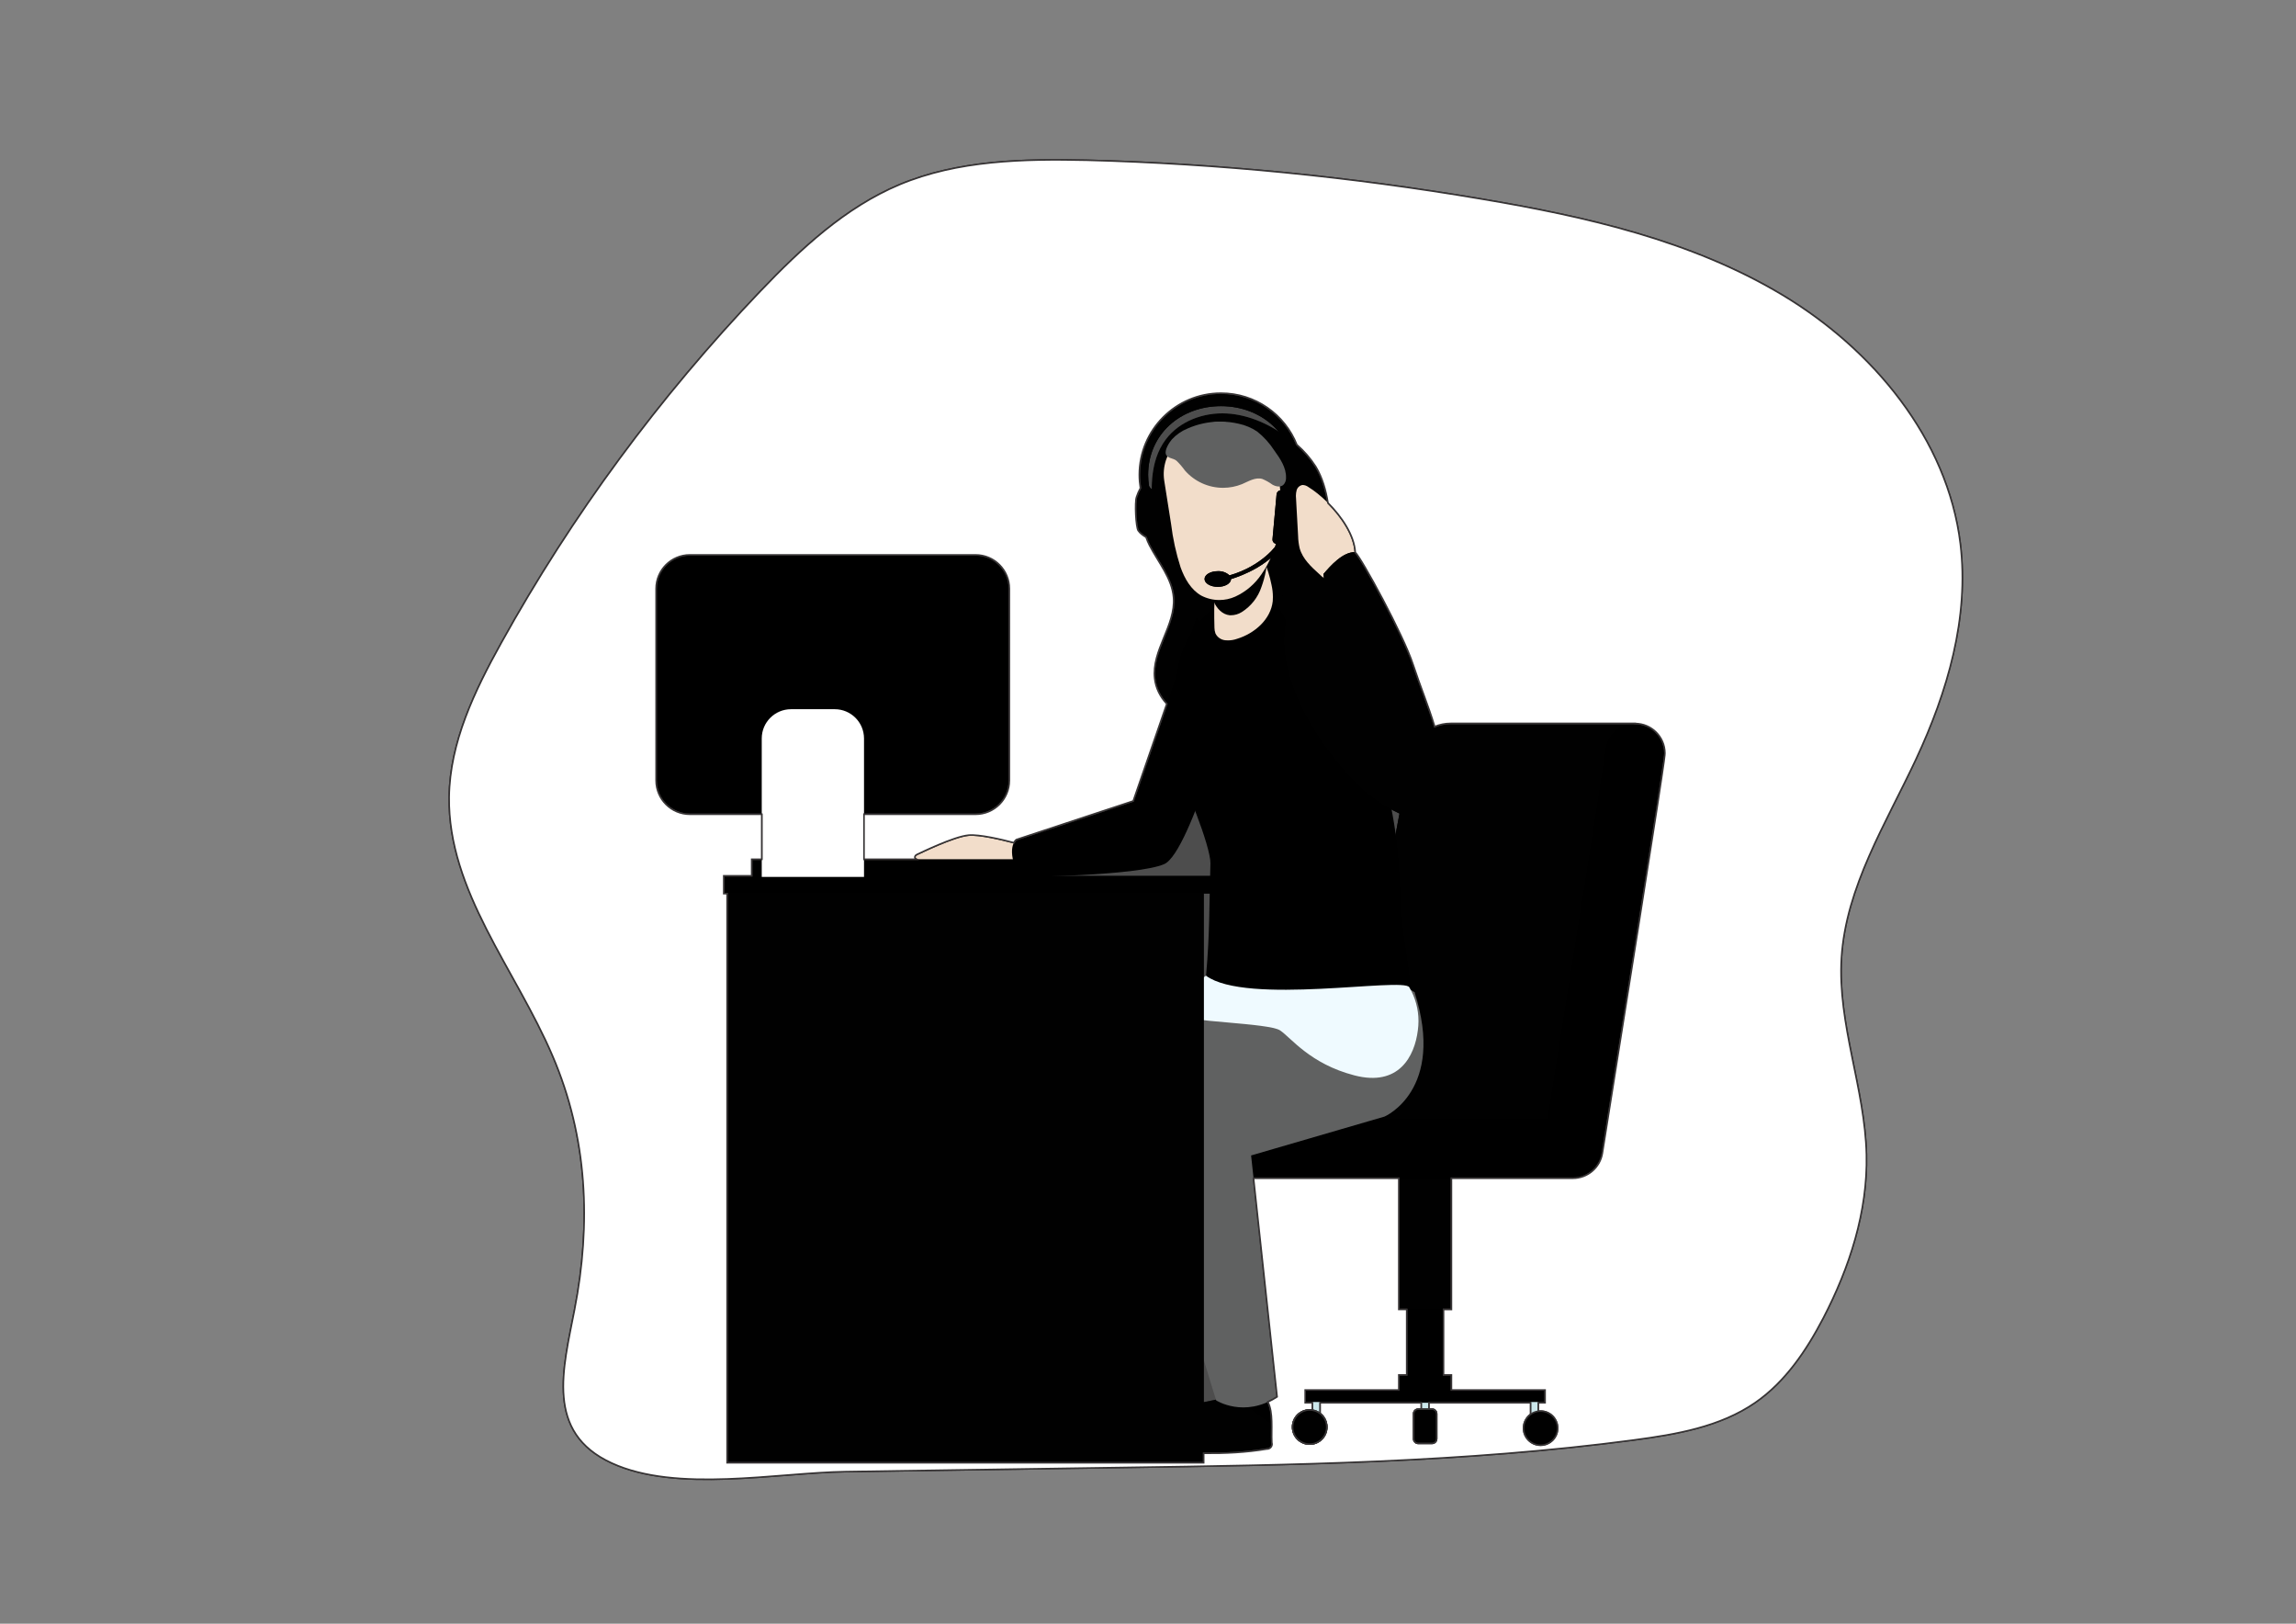 <?xml version="1.0" encoding="UTF-8"?>
<!DOCTYPE svg PUBLIC "-//W3C//DTD SVG 1.1//EN" "http://www.w3.org/Graphics/SVG/1.1/DTD/svg11.dtd">
<!-- Creator: CorelDRAW 2020 (64 Bit) -->
<svg xmlns="http://www.w3.org/2000/svg" xml:space="preserve" width="297mm" height="210mm" version="1.1" style="shape-rendering:geometricPrecision; text-rendering:geometricPrecision; image-rendering:optimizeQuality; fill-rule:evenodd; clip-rule:evenodd"
viewBox="0 0 29700 21000"
 xmlns:xlink="http://www.w3.org/1999/xlink"
 xmlns:xodm="http://www.corel.com/coreldraw/odm/2003"
 data-name="Layer 1">
 <rect x="0" y="0" width="29700" height="21000" fill="#808080" stroke="none"/>
 <defs>
  <style type="text/css">
   <![CDATA[
    .str0 {stroke:#373435;stroke-width:20;stroke-miterlimit:22.926}
    .fil23 {fill:#373435}
    .fil24 {fill:#010101}
    .fil22 {fill:white}
    .fil1 {fill:black;fill-rule:nonzero}
    .fil8 {fill:#2A2D6B;fill-rule:nonzero}
    .fil3 {fill:#606161;fill-rule:nonzero}
    .fil5 {fill:#CCE8EC;fill-rule:nonzero}
    .fil13 {fill:#EFFAFF;fill-rule:nonzero}
    .fil10 {fill:#F2DDCA;fill-rule:nonzero}
    .fil0 {fill:black;fill-rule:nonzero;fill-opacity:0.4}
    .fil14 {fill:url(#id0);fill-rule:nonzero}
    .fil2 {fill:url(#id1);fill-rule:nonzero}
    .fil15 {fill:url(#id2);fill-rule:nonzero}
    .fil7 {fill:url(#id3);fill-rule:nonzero}
    .fil18 {fill:url(#id4);fill-rule:nonzero}
    .fil4 {fill:url(#id5);fill-rule:nonzero}
    .fil21 {fill:url(#id6);fill-rule:nonzero}
    .fil9 {fill:url(#id7);fill-rule:nonzero}
    .fil11 {fill:url(#id8);fill-rule:nonzero}
    .fil12 {fill:url(#id9);fill-rule:nonzero}
    .fil19 {fill:url(#id10);fill-rule:nonzero}
    .fil20 {fill:url(#id11);fill-rule:nonzero}
    .fil17 {fill:url(#id12);fill-rule:nonzero}
    .fil16 {fill:url(#id13);fill-rule:nonzero}
    .fil6 {fill:url(#id14);fill-rule:nonzero}
   ]]>
  </style>
  <linearGradient id="id0" gradientUnits="userSpaceOnUse" x1="471995.65" y1="58514.35" x2="472007.05" y2="64820.16">
   <stop offset="0" style="stop-opacity:0; stop-color:#010101"/>
   <stop offset="0.949" style="stop-opacity:1; stop-color:#010101"/>
   <stop offset="1" style="stop-opacity:1; stop-color:#010101"/>
  </linearGradient>
  <linearGradient id="id1" gradientUnits="userSpaceOnUse" xlink:href="#id0" x1="16794.33" y1="17007.17" x2="15119.42" y2="19295.19">
  </linearGradient>
  <linearGradient id="id2" gradientUnits="userSpaceOnUse" xlink:href="#id0" x1="947775.88" y1="2647797.84" x2="1062078.94" y2="903226.36">
  </linearGradient>
  <linearGradient id="id3" gradientUnits="userSpaceOnUse" x1="-2158.99" y1="61731.97" x2="-2625.11" y2="61731.97">
   <stop offset="0" style="stop-opacity:0; stop-color:white"/>
   <stop offset="0.949" style="stop-opacity:1; stop-color:white"/>
   <stop offset="1" style="stop-opacity:1; stop-color:white"/>
  </linearGradient>
  <linearGradient id="id4" gradientUnits="userSpaceOnUse" xlink:href="#id0" x1="214648.76" y1="-216284.94" x2="216746.69" y2="-100507.8">
  </linearGradient>
  <linearGradient id="id5" gradientUnits="userSpaceOnUse" xlink:href="#id0" x1="1009702.1" y1="-658343.34" x2="975763.09" y2="-439544.69">
  </linearGradient>
  <linearGradient id="id6" gradientUnits="userSpaceOnUse" xlink:href="#id0" x1="783685.1" y1="-703604.09" x2="380870.35" y2="-595142.17">
  </linearGradient>
  <linearGradient id="id7" gradientUnits="userSpaceOnUse" xlink:href="#id0" x1="1613933.1" y1="-1342388.39" x2="915660.77" y2="-1301858.62">
  </linearGradient>
  <linearGradient id="id8" gradientUnits="userSpaceOnUse" xlink:href="#id0" x1="657551.15" y1="-529266.25" x2="872025.44" y2="-632980.33">
  </linearGradient>
  <linearGradient id="id9" gradientUnits="userSpaceOnUse" xlink:href="#id0" x1="837874.03" y1="-1028178.38" x2="1216932" y2="-1070550.83">
  </linearGradient>
  <linearGradient id="id10" gradientUnits="userSpaceOnUse" xlink:href="#id0" x1="603829.79" y1="-270785.95" x2="597940.14" y2="-150047.91">
  </linearGradient>
  <linearGradient id="id11" gradientUnits="userSpaceOnUse" xlink:href="#id0" x1="305712.81" y1="-78361.2" x2="303588.26" y2="-60020.29">
  </linearGradient>
  <linearGradient id="id12" gradientUnits="userSpaceOnUse" xlink:href="#id3" x1="198549.32" y1="-415771.38" x2="110646.49" y2="-404748.66">
  </linearGradient>
  <linearGradient id="id13" gradientUnits="userSpaceOnUse" xlink:href="#id3" x1="540572.82" y1="-309912.34" x2="548974.97" y2="-680990.31">
  </linearGradient>
  <linearGradient id="id14" gradientUnits="userSpaceOnUse" xlink:href="#id0" x1="255575.05" y1="669454.37" x2="242985.35" y2="547838.87">
  </linearGradient>
 </defs>
 <g id="Camada_x0020_1">
  <path class="fil0" d="M14511.87 18979.79c2212.42,-32.2 4431.18,-64.83 6624.95,-355.95 547.49,-72.88 1113.2,-169.5 1567.88,-483.51 389,-269.09 661.9,-675.03 880.56,-1094.55 339,-652.59 575.02,-1376.77 558.07,-2112.83 -19.49,-856.4 -375.44,-1688.23 -323.32,-2542.5 56.78,-920.4 573.76,-1737.39 964.05,-2571.76 407.23,-870.82 690.29,-1832.74 573.76,-2787.03 -165.69,-1356.01 -1134.81,-2518.79 -2308.62,-3220.51 -1173.8,-701.72 -2538.27,-1010.64 -3887.07,-1237.77 -1682.84,-285.24 -3399.84,-456.95 -5103.58,-500.96 -820.89,-18.17 -1668.4,-0.38 -2423.53,315.76 -701.74,295.35 -1273.37,828.01 -1799.69,1378.88 -1303.51,1365.31 -2436.74,2897.84 -3351.4,4549.1 -343.66,619.52 -664.45,1283.98 -673.77,1991.64 -16.1,1214.06 860.64,2230.21 1337.78,3347.65 453.79,1055.88 501.68,2169.06 284.29,3284.4 -148.74,767.84 -381.37,1585.69 479.7,1981.9 841.98,387.73 2134.87,124.58 3028.98,111.45l3570.96 -53.41z"/>
  <path class="fil1" d="M16451.83 18656.03c2.06,6.43 3.14,13.19 3.14,19.98 0,35.81 -29.03,64.83 -64.84,64.83 -1.2,0 -2.4,-0.04 -3.58,-0.1 -501.72,84.75 -1014.46,55.09 -1522.12,26.7 -38.99,-220.36 136.87,-428.41 339,-523.77 202.13,-95.35 431.81,-112.29 647.49,-169.5 89.22,-29.91 181.68,-51.57 275.06,-64.03 395.34,-31.26 312.69,373 325.85,645.89z"/>
  <path class="fil2" d="M16451.83 18656.03c2.06,6.43 3.14,13.19 3.14,19.98 0,35.81 -29.03,64.83 -64.84,64.83 -1.2,0 -2.4,-0.04 -3.58,-0.1 -501.72,84.75 -1014.46,55.09 -1522.12,26.7 -38.99,-220.36 136.87,-428.41 339,-523.77 202.13,-95.35 431.81,-112.29 647.49,-169.5 89.22,-29.91 181.68,-51.57 275.06,-64.03 395.34,-31.26 312.69,373 325.85,645.89z"/>
  <g>
   <path class="fil3" d="M14932.65 6747.31c-52.54,-364 -73.3,-769.96 147.48,-1064.03 178.82,-238.15 491.98,-352.56 789.02,-335.61 297.04,16.95 578.42,150.85 814.88,331.37 133.72,96.6 248.31,218.05 336.94,357.2 314.85,525.87 74.15,1294.57 493.67,1741.62 147.9,157.63 358.08,246.2 508.5,401.7 141.96,146.51 221.57,342.84 221.57,546.95 0,408.03 -312.6,748.35 -719.09,782.87 -229.26,19.5 -454.25,-61.86 -682.24,-92.38 -364.85,-49.15 -736.9,30.94 -1101.77,-10.18 -364.86,-41.12 -762.75,-265.28 -805.12,-630.54 -42.36,-365.27 271.62,-686.06 244.07,-1047.09 -19.49,-250.44 -197.89,-455.54 -311.87,-678.01 -113.99,-222.47 -139.85,-547.5 72.88,-682.24l-8.92 378.37zm0 0l0 0 0 0z"/>
  </g>
  <path class="fil4" d="M14932.65 6747.31c-52.54,-364 -73.3,-769.96 147.48,-1064.03 178.82,-238.15 491.98,-352.56 789.02,-335.61 297.04,16.95 578.42,150.85 814.88,331.37 133.72,96.6 248.31,218.05 336.94,357.2 314.85,525.87 74.15,1294.57 493.67,1741.62 147.9,157.63 358.08,246.2 508.5,401.7 141.96,146.51 221.57,342.84 221.57,546.95 0,408.03 -312.6,748.35 -719.09,782.87 -229.26,19.5 -454.25,-61.86 -682.24,-92.38 -364.85,-49.15 -736.9,30.94 -1101.77,-10.18 -364.86,-41.12 -762.75,-265.28 -805.12,-630.54 -42.36,-365.27 271.62,-686.06 244.07,-1047.09 -19.49,-250.44 -197.89,-455.54 -311.87,-678.01 -113.99,-222.47 -139.85,-547.5 72.88,-682.24m-8.92 378.37l0 0 0 0z"/>
  <rect class="fil5" x="18383.7" y="18137.37" width="102.12" height="164"/>
  <rect class="fil1" x="18094.27" y="15155.84" width="680.98" height="1780.19"/>
  <polygon class="fil6" points="18775.24,15155.85 18094.26,15155.85 18094.26,16936.04 18775.24,16936.04 "/>
  <rect class="fil1" x="18094.27" y="17782.27" width="680.98" height="332.64"/>
  <rect class="fil1" x="18196.4" y="16926.29" width="476.72" height="865.72"/>
  <polygon class="fil7" points="18673.12,16926.29 18196.4,16926.29 18196.4,17792.01 18673.12,17792.01 "/>
  <rect class="fil1" x="16883.19" y="17977.18" width="3103.56" height="165.27"/>
  <path class="fil8" d="M18523.98 18667.89l-178 0c-32.98,0.05 -59.75,-26.72 -59.75,-59.71l0.02 -323.34c-0.02,-32.99 26.75,-59.76 59.73,-59.76l178 0c32.96,0 59.73,26.77 59.73,59.76l0 323.32c0,33.01 -26.77,59.78 -59.75,59.78z"/>
  <rect class="fil5" x="19797.76" y="18132.7" width="102.12" height="223.73"/>
  <rect class="fil5" x="16975.16" y="18132.71" width="102.12" height="223.73"/>
  <circle class="fil8" cx="19928.28" cy="18470.86" r="220.76"/>
  <circle class="fil8" cx="16941.68" cy="18456.45" r="220.76"/>
  <path class="fil1" d="M21150.81 9355.94l-2385.73 0c-257,0 -477.61,183.12 -525.05,435.64l-965.31 5148.6 2777.28 -231.36 1098.81 -5352.88z"/>
  <path class="fil9" d="M21150.81 9355.94l-2385.73 0c-257,0 -477.61,183.12 -525.05,435.64l-965.31 5148.6 2777.28 -231.36 1098.81 -5352.88z"/>
  <path class="fil1" d="M17775.19 14853.28c-0.02,-213.21 172.86,-386.09 386.03,-386.09l1856.47 0.04c306.37,-1920.88 723.76,-4552.79 747.92,-4754.92 16.25,-200.36 183.7,-354.81 384.76,-354.81 212.41,0 384.97,171.65 386.05,384.06 0,39 0,111.02 -808.52,5172.34 -29.97,187.16 -191.59,324.96 -381.2,324.96 -0.04,0 -0.15,0 -0.19,0l-2185.27 0.03c-0.02,-0.03 -0.02,-0.03 -0.02,-0.03 -213.03,0 -385.86,-172.6 -386.05,-385.62l0.02 0.04zm2990 -5111.32c0,-8.47 0,-17.36 0,-25.84 -0.28,4.26 -0.4,8.62 -0.4,12.92 0,4.3 0.12,8.67 0.37,12.95l0.03 -0.03z"/>
  <path class="fil1" d="M15830.6 15238.89l2587.84 0c208.06,-6.88 373.26,-177.64 373.26,-385.86 0,-208.22 -165.2,-378.99 -373.28,-385.86l-2587.82 0.06c-4.24,-0.17 -8.58,-0.25 -12.81,-0.25 -213.18,0 -386.03,172.87 -386.03,386.05 0,213.17 172.85,386.05 386.03,386.05 4.23,0 8.57,-0.09 12.77,-0.19l0.04 0z"/>
  <path class="fil3" d="M18298.11 12832.83c0,0 -3524.36,1320.42 -3540.88,1380.59 -113.56,423.76 974.63,3898.52 974.63,3898.52 0,0 362.31,231.79 788.59,-46.18l-336.87 -3121.78 1726.36 -503.01c0,0 794.12,-341.13 388.17,-1608.14z"/>
  <path class="fil3" d="M15975.53 12768c0,0 -2457.78,1159.39 -2436.15,1218.3 21.62,58.91 476.3,3793 476.3,3793 0,0 326.29,219.92 785.2,0l72.04 -3138.73 2970.08 -426.73c0,0 292.38,-438.59 455.11,-1380.59 -319.95,-255.09 -2236.15,-95.77 -2322.58,-65.25z"/>
  <g>
   <path class="fil10" d="M13223.24 10928.48c0,0 -498.32,-145.35 -694.11,-127.12 -195.78,18.23 -626.3,231.79 -666.98,249.17 -40.68,17.39 -95.36,114.41 296.61,79.25 391.98,-35.15 544.11,261.04 833.94,200.03 289.83,-61.02 358.92,-236.03 358.92,-236.03l-128.38 -165.3zm0 0l0 0 0 0z"/>
  </g>
  <g>
   <path class="fil1" d="M15478.89 7986.37l-819.96 2373.03 -1512.81 499.61c0,0 -149.58,107.22 42.37,483.93 0,0 1518.72,-13.56 1870.86,-166.95 352.13,-153.4 947.52,-2390.4 947.52,-2390.4l-527.98 -799.22zm0 0l0 0 0 0z"/>
  </g>
  <path class="fil11" d="M15478.89 7986.37l-819.96 2373.03 -1512.81 499.61c0,0 -149.58,107.22 42.37,483.93 0,0 1518.72,-13.56 1870.86,-166.95 352.13,-153.4 947.52,-2390.4 947.52,-2390.4m-527.98 -799.22l0 0 0 0z"/>
  <path class="fil1" d="M17020.06 8143.16c208.92,262.73 361.9,591.13 497.49,873.77 285.74,593.28 472.94,1230.69 550.89,1884.08 44.91,389 42.36,786.92 87.3,1183.12 7.21,61.44 127.11,755.55 75.86,777.6 0,0 -807.68,289.43 -2031.05,305.95 -130.93,0 -569.53,68.65 -647.91,-73.72 -49.58,-89.83 42.36,-376.29 48.73,-475.46 49.57,-576.73 38.99,-872.51 56.36,-1450.92 6.36,-211.87 -341.98,-1085.66 -439.86,-1196.25 -129.24,-145.77 -175.87,-352.14 -157.64,-546.22 16.11,-175.42 108.91,-316.95 143.22,-483.5 31.79,-151.27 16.53,-299.17 66.52,-452.57 165.69,-503.01 618.68,-923.37 1178.46,-826.33 299.59,52.46 386.45,247.81 571.63,480.45z"/>
  <path class="fil12" d="M17020.06 8143.16c208.92,262.73 361.9,591.13 497.49,873.77 285.74,593.28 472.94,1230.69 550.89,1884.08 44.91,389 42.36,786.92 87.3,1183.12 7.21,61.44 127.11,755.55 75.86,777.6 0,0 -807.68,289.43 -2031.05,305.95 -130.93,0 -569.53,68.65 -647.91,-73.72 -49.58,-89.83 42.36,-376.29 48.73,-475.46 49.57,-576.73 38.99,-872.51 56.36,-1450.92 6.36,-211.87 -341.98,-1085.66 -439.86,-1196.25 -129.24,-145.77 -175.87,-352.14 -157.64,-546.22 16.11,-175.42 108.91,-316.95 143.22,-483.5 31.79,-151.27 16.53,-299.17 66.52,-452.57 165.69,-503.01 618.68,-923.37 1178.46,-826.33 299.59,52.46 386.45,247.81 571.63,480.45z"/>
  <path class="fil13" d="M15599.66 12618.84c0,0 -573.34,407.65 -407.65,506.37 151.71,90.68 1222.11,105.52 1365.75,200.87 143.64,95.35 386.05,432.65 962.34,582.23 576.29,149.59 778.44,-247.46 820.38,-582.23 5.5,-39.75 8.35,-79.95 8.35,-120.06 0,-153.75 -41.17,-305.11 -118.94,-437.66 -77.78,-132.56 -2110.72,236.5 -2630.23,-149.52z"/>
  <rect class="fil1" x="9723.48" y="11112.82" width="3465.87" height="227.97"/>
  <rect class="fil14" x="9723.48" y="11112.82" width="3465.87" height="227.97"/>
  <rect class="fil1" x="9362.02" y="11326.8" width="7750.86" height="231.36"/>
  <rect class="fil1" x="9405.24" y="11542.92" width="6165.17" height="7375.84"/>
  <rect class="fil15" x="9405.24" y="11542.92" width="6165.17" height="7375.84"/>
  <path class="fil1" d="M8923.86 7176.57l3695.97 0c241.29,0.02 436.92,195.66 436.92,436.91l-0.04 2481.06c0.04,241.27 -195.59,436.91 -436.84,436.91l-3696.01 -0.02c-241.21,0.02 -436.85,-195.62 -436.85,-436.87l-0.04 -2481.11c0.04,-241.22 195.68,-436.86 436.93,-436.86z"/>
  <path class="fil16" d="M8923.86 7176.57l3695.97 0c241.29,0.02 436.92,195.66 436.92,436.91l-0.04 2481.06c0.04,241.27 -195.59,436.91 -436.84,436.91l-3696.01 -0.02c-241.21,0.02 -436.85,-195.62 -436.85,-436.87l-0.04 -2481.11c0.04,-241.22 195.68,-436.86 436.93,-436.86z"/>
  <path class="fil1" d="M10232.41 9172.44l565.28 0c209.23,0.02 378.88,169.67 378.88,378.86l0 1789.93 -1323 -0.02 0 -1789.93c0.04,-209.17 169.69,-378.82 378.88,-378.82l-0.04 -0.02z"/>
  <path class="fil17" d="M10232.41 9172.44l565.28 0c209.23,0.02 378.88,169.67 378.88,378.86l0 1789.93 -1323 -0.02 0 -1789.93c0.04,-209.17 169.69,-378.82 378.88,-378.82l-0.04 -0.02z"/>
  <path class="fil10" d="M15709.41 8108.83c-0.07,2.17 -0.13,4.51 -0.13,6.72 0,26.58 4.64,53.05 13.66,78.03 23.94,47.97 70.48,80.66 123.74,86.86 12.38,1.31 24.96,2 37.44,2 40.06,0 79.92,-6.89 117.67,-20.23 226.7,-69.07 436.46,-251.28 461.88,-486.9 1.27,-17.65 2.05,-35.62 2.05,-53.41 0,-53.31 -6.16,-106.63 -18.15,-158.48 -21.5,-108.27 -54.7,-214.76 -98.75,-316.12 -42.36,-95.35 -105.09,-196.2 -207.21,-213.99 -102.11,-17.79 -206.78,66.96 -268.67,158.06 -177.53,257.68 -170.74,616.61 -163.53,917.46z"/>
  <path class="fil18" d="M16318.35 7589.3c-44.54,135.76 -135.38,251.75 -256.39,327.54 -42.49,26.58 -91.66,40.68 -141.76,40.68 -4.87,0 -9.8,-0.13 -14.63,-0.4 -93.22,-9.32 -166.53,-87.73 -203.39,-173.74 -30.35,-77.14 -46.52,-159.47 -47.42,-242.39 -1.75,-20.95 -2.62,-42.22 -2.62,-63.27 0,-127.62 31.51,-253.43 91.56,-365.94 75.01,-127.12 211.87,-224.6 361.45,-221.21 379.73,8.88 299.21,463.97 213.2,698.73z"/>
  <path class="fil10" d="M15059.79 6215.5l88.57 560.2c22.93,190.46 64.49,379.33 123.13,561.92 52.54,145.35 133.48,289.43 267.8,365.71 72,37.28 152.05,56.88 233.08,56.88 70.86,0 140.96,-14.98 205.64,-43.77 138.54,-63.49 256.85,-164.64 341.18,-291.54 214.84,-305.53 274.17,-697.93 242.81,-1069.98 -18.24,-219.07 -69.92,-443.67 -205.53,-616.57 -141.93,-176.37 -356.32,-278.99 -582.69,-278.99 -31.87,0 -63.74,2.11 -95.33,6.11 -360.59,50.84 -674.18,385.6 -618.66,750.03z"/>
  <path class="fil1" d="M16887.87 6426.96c-12.92,-40.46 -30.18,-79.69 -51.28,-116.55 8.7,-55.79 13.11,-112.34 13.11,-168.89 0,-0.13 0,-0.4 0,-0.53 0,-583.16 -472.89,-1056.05 -1055.98,-1056.05 -583.08,0 -1055.96,472.89 -1055.96,1055.99 -0.03,57.58 4.93,115.37 14.01,172.09 -20.38,36.38 -37.22,75.04 -50.06,114.81 -24.57,66.96 -8.89,390.7 21.61,434.78 55.94,80.93 207.63,144.08 304.24,156.37 11.18,12.26 27.05,19.3 43.66,19.3 1.83,0 3.7,-0.08 5.52,-0.25 29.72,-2.13 52.75,-26.87 52.75,-56.66 0,-1.6 -0.06,-3.2 -0.21,-4.8l-52.96 -582.23c-3.31,-29.13 -27.95,-51.16 -57.27,-51.16 -1.96,0 -3.94,0.11 -5.88,0.3 -13.83,1.49 -26.75,7.8 -36.44,17.79l-15.68 0c-42.01,-9.43 -77.82,-36.91 -97.89,-75.02 -7.42,-47.34 -11.34,-95.58 -11.44,-143.6 0,-528 421.62,-889.87 942,-889.87 520.37,0 941.99,362.74 941.99,889.87 0,0.3 0,0.85 0,1.19 0,48.11 -3.87,96.23 -11.42,143.68 -20.49,36.08 -55.31,61.82 -95.8,70.77l-15.68 0c-10.94,-11.44 -26.09,-17.91 -41.94,-17.91 -29.32,0 -54.04,21.88 -57.6,50.98l-52.97 582.24c-0.13,1.45 -0.19,2.93 -0.19,4.4 0,29.85 22.95,54.7 52.71,57.04 1.82,0.19 3.69,0.27 5.53,0.27 16.6,0 32.48,-7.04 43.63,-19.33 96.61,-12.28 248.3,-75.43 304.24,-156.37 30.54,-41.52 46.65,-365.71 21.65,-432.65z"/>
  <path class="fil19" d="M16887.87 6426.96c-12.92,-40.46 -30.18,-79.69 -51.28,-116.55 8.7,-55.79 13.11,-112.34 13.11,-168.89 0,-0.13 0,-0.4 0,-0.53 0,-583.16 -472.89,-1056.05 -1055.98,-1056.05 -583.08,0 -1055.96,472.89 -1055.96,1055.99 -0.03,57.58 4.93,115.37 14.01,172.09 -20.38,36.38 -37.22,75.04 -50.06,114.81 -24.57,66.96 -8.89,390.7 21.61,434.78 55.94,80.93 207.63,144.08 304.24,156.37 11.18,12.26 27.05,19.3 43.66,19.3 1.83,0 3.7,-0.08 5.52,-0.25 29.72,-2.13 52.75,-26.87 52.75,-56.66 0,-1.6 -0.06,-3.2 -0.21,-4.8l-52.96 -582.23c-3.31,-29.13 -27.95,-51.16 -57.27,-51.16 -1.96,0 -3.94,0.11 -5.88,0.3 -13.83,1.49 -26.75,7.8 -36.44,17.79l-15.68 0c-42.01,-9.43 -77.82,-36.91 -97.89,-75.02 -7.42,-47.34 -11.34,-95.58 -11.44,-143.6 0,-528 421.62,-889.87 942,-889.87 520.37,0 941.99,362.74 941.99,889.87 0,0.3 0,0.85 0,1.19 0,48.11 -3.87,96.23 -11.42,143.68 -20.49,36.08 -55.31,61.82 -95.8,70.77l-15.68 0c-10.94,-11.44 -26.09,-17.91 -41.94,-17.91 -29.32,0 -54.04,21.88 -57.6,50.98l-52.97 582.24c-0.13,1.45 -0.19,2.93 -0.19,4.4 0,29.85 22.95,54.7 52.71,57.04 1.82,0.19 3.69,0.27 5.53,0.27 16.6,0 32.48,-7.04 43.63,-19.33 96.61,-12.28 248.3,-75.43 304.24,-156.37 30.54,-41.52 46.65,-365.71 21.65,-432.65z"/>
  <path class="fil1" d="M16640.38 6987.57c-63.14,-49.15 -84.75,0 -84.75,0 -33.89,60.6 -228.83,332.64 -651.3,453.83 -38.24,-35.05 -88.27,-54.52 -140.12,-54.52 -3.71,0 -7.48,0.12 -11.17,0.29 -94.93,0 -171.61,45.34 -171.61,101.28 0,55.94 76.7,101.69 171.61,101.69 94.91,0 169.5,-44.91 171.61,-100.85 147.92,-45.34 516.57,-182.63 715.73,-501.72z"/>
  <path class="fil20" d="M16640.38 6987.57c-63.14,-49.15 -84.75,0 -84.75,0 -33.89,60.6 -228.83,332.64 -651.3,453.83 -38.24,-35.05 -88.27,-54.52 -140.12,-54.52 -3.71,0 -7.48,0.12 -11.17,0.29 -94.93,0 -171.61,45.34 -171.61,101.28 0,55.94 76.7,101.69 171.61,101.69 94.91,0 169.5,-44.91 171.61,-100.85 147.92,-45.34 516.57,-182.63 715.73,-501.72z"/>
  <path class="fil3" d="M15219.98 5959.98c38.88,37.75 74.48,79.17 105.93,123.32 124.44,143.39 305.11,225.82 495.04,225.82 83.86,0 167.03,-16.16 244.81,-47.46 84.75,-36.45 173.74,-92.81 262.3,-67.39 46.03,18.99 89.85,43.59 130.11,72.91 42.37,25 102.12,37.71 140.69,5.92 23.4,-23.16 36.59,-54.82 36.59,-87.81 0,-2.06 -0.06,-4.17 -0.15,-6.21 4.24,-131.38 -76.28,-248.31 -152.97,-354.69 -59.76,-92.3 -134.27,-174.75 -220.3,-243.29 -72.4,-48.35 -153.49,-82.75 -238.64,-100.79 -78.09,-18.15 -158.18,-27.49 -238.4,-27.49 -146.11,0 -290.78,30.71 -424.34,89.81 -76.62,31.3 -145.63,79.29 -201.71,140.21 -33.89,39.83 -96.2,134.74 -77.54,191.52 18.65,56.79 91.95,46.21 138.58,85.62z"/>
  <path class="fil10" d="M16924.31 6298.56c-21.62,-16.12 -47.68,-25.33 -74.59,-26.28 -36.4,5.54 -66.31,31.66 -76.74,66.96 -6.56,24.03 -9.93,48.92 -9.93,73.88 0,10.83 0.68,21.75 1.92,32.48l26.7 486.45c1.02,53.5 7.91,106.93 20.3,158.93 38.13,137.29 149.16,239.83 254.25,334.34 42.94,45.65 97.46,79.1 157.66,96.62 9.13,1.07 18.44,1.62 27.67,1.62 77.84,0 150.81,-38.13 195.22,-102.05 286.48,-368.24 -217.37,-936.08 -522.46,-1122.95z"/>
  <path class="fil1" d="M17438.74 10019.53c269.93,300.01 620.8,539.87 1017.01,616.99 12.29,5.41 25.63,8.24 39.1,8.24 48.03,0 88.8,-35.31 95.65,-82.83 119.5,-317.4 95.35,-672.93 13.13,-1002.18 -82.22,-329.24 -218.66,-641.98 -324.17,-964.46 -127.11,-393.66 -710.21,-1454.74 -754.28,-1454.74 -157.64,0 -311.04,173.32 -404.68,281.8 15.26,361.03 300.01,625.88 354.26,983.54 -42.36,-198.31 -332.64,-423.75 -513.58,-514.01 -75.44,-38.13 -400.87,-243.23 -469.94,-194.5 -53.81,37.71 155.09,290.7 142.8,355.53 -130.11,683.93 364.42,1477.19 804.7,1966.62z"/>
  <path class="fil21" d="M17438.74 10019.53c269.93,300.01 620.8,539.87 1017.01,616.99 12.29,5.41 25.63,8.24 39.1,8.24 48.03,0 88.8,-35.31 95.65,-82.83 119.5,-317.4 95.35,-672.93 13.13,-1002.18 -82.22,-329.24 -218.66,-641.98 -324.17,-964.46 -127.11,-393.66 -710.21,-1454.74 -754.28,-1454.74 -157.64,0 -311.04,173.32 -404.68,281.8 15.26,361.03 300.01,625.88 354.26,983.54 -42.36,-198.31 -332.64,-423.75 -513.58,-514.01 -75.44,-38.13 -400.87,-243.23 -469.94,-194.5 -53.81,37.71 155.09,290.7 142.8,355.53 -130.11,683.93 364.42,1477.19 804.7,1966.62z"/>
  <path class="fil22 str0" d="M14723.32 6862.61c-30.5,-44.08 -46.18,-367.82 -21.61,-434.78 12.84,-39.77 29.68,-78.43 50.06,-114.81 -9.08,-56.72 -14.04,-114.51 -14.01,-172.09 0,-583.1 472.88,-1055.99 1055.96,-1055.99 445.57,0 826.72,275.97 981.77,666.63 94.95,82.43 177.78,178.38 245.48,284.67 85.09,142.1 129.6,301.95 157.53,468.39 177.09,177.28 340.27,417.14 352.6,639.19 75.37,64.64 625.36,1070.54 748.36,1451.47 88.04,269.07 197.6,531.35 279.23,802.09 63.82,-26.77 133.65,-41.44 206.39,-41.44l2385.73 0 -0.44 1.56c212.41,0 384.97,171.65 386.05,384.06 0,39 0,111.02 -808.52,5172.34 -29.93,187.18 -191.57,324.96 -381.39,324.96l-1571.27 0.03 0 1697.14 -102.12 0 0 846.25 102.12 0 0 194.92 1211.51 0 0 165.26 -86.88 0 0 109.46c9.29,-1.21 18.78,-1.82 28.41,-1.82 121.93,0 220.76,98.83 220.76,220.76 0,121.94 -98.83,220.77 -220.76,220.77 -121.93,0 -220.76,-98.83 -220.76,-220.77 0,-73.09 35.51,-137.88 90.23,-178.05l0 -150.35 -1311.94 0 0 82.62 38.17 0c32.96,0 59.73,26.77 59.73,59.76l0 323.32c0,33.01 -26.77,59.78 -59.73,59.73l-178 0c-32.98,0.05 -59.75,-26.72 -59.75,-59.71l0.02 -323.34c-0.02,-32.99 26.75,-59.76 59.73,-59.76l37.71 0 0 -82.62 -1306.4 0 0 139.76c51.83,40.41 85.15,103.43 85.15,174.23 0,121.93 -98.83,220.76 -220.76,220.76 -121.93,0 -220.76,-98.83 -220.76,-220.76 0,-121.93 98.83,-220.76 220.76,-220.76 11.38,0 22.57,0.86 33.49,2.53l0 -95.76 -91.98 0 0 -165.26 1211.07 0 0 -194.92 102.14 0 0 -846.25 -102.14 0 0 -1697.14 -1878.85 0 305.04 2826.87c-40.49,26.41 -80.41,48.21 -119.5,66.06 71.43,135.06 42.72,354.92 50.88,524.21 2.06,6.43 3.14,13.19 3.14,19.98 0,35.81 -29.03,64.83 -64.84,64.83 -1.2,0 -2.4,-0.04 -3.58,-0.1 -269.7,45.54 -542.59,58.04 -816.15,55.45l0 122.56 -6165.16 0 0 -7360.6 -43.21 0 0 -231.36 361.45 0 0 -213.97 130.09 0 0 -581.39 -929.71 0c-241.21,0.02 -436.85,-195.62 -436.85,-436.87l-0.04 -2481.11c0.04,-241.22 195.68,-436.86 436.89,-436.88l3695.97 0c241.29,0.02 436.92,195.66 436.92,436.91l-0.04 2481.06c0.04,241.27 -195.59,436.91 -436.84,436.91l-1443.3 0 0 581.37 676.09 0c-36.86,-22.37 -11.78,-53.2 9.49,-62.29 40.68,-17.38 471.2,-230.94 666.98,-249.17 138.52,-12.9 428.5,56.09 586.26,97.55 14.8,-28.48 30.73,-39.9 30.73,-39.9l1512.81 -499.61 433.85 -1255.61c-84.08,-91.01 -141.6,-200.78 -156.29,-327.51 -42.36,-365.27 271.62,-686.06 244.07,-1047.09 -19.49,-250.44 -197.89,-455.54 -311.87,-678.01 -16.66,-32.52 -31.45,-67.21 -43.87,-103.21 -42.55,-24.35 -79.46,-53.47 -101.5,-85.36zm6413.5 11761.23c547.49,-72.88 1113.2,-169.5 1567.88,-483.51 389,-269.09 661.9,-675.03 880.56,-1094.55 339,-652.59 575.02,-1376.77 558.07,-2112.83 -19.49,-856.4 -375.44,-1688.23 -323.32,-2542.5 56.78,-920.4 573.76,-1737.39 964.05,-2571.76 407.23,-870.82 690.29,-1832.74 573.76,-2787.03 -165.69,-1356.01 -1134.81,-2518.79 -2308.62,-3220.51 -1173.8,-701.72 -2538.27,-1010.64 -3887.07,-1237.77 -1682.84,-285.24 -3399.84,-456.95 -5103.58,-500.96 -820.89,-18.17 -1668.4,-0.38 -2423.53,315.76 -701.74,295.35 -1273.37,828.01 -1799.69,1378.88 -1303.51,1365.31 -2436.74,2897.84 -3351.4,4549.1 -343.66,619.52 -664.45,1283.98 -673.77,1991.64 -16.1,1214.06 860.64,2230.21 1337.78,3347.65 453.79,1055.88 501.68,2169.06 284.29,3284.4 -148.74,767.84 -381.37,1585.69 479.7,1981.9 841.98,387.73 2134.87,124.58 3028.98,111.45l3570.96 -53.41c2212.42,-32.2 4431.18,-64.83 6624.95,-355.95z"/>
  <path class="fil22 str0" d="M14723.32 6862.61c-30.5,-44.08 -46.18,-367.82 -21.61,-434.78 12.84,-39.77 29.68,-78.43 50.06,-114.81 -9.08,-56.72 -14.04,-114.51 -14.01,-172.09 0,-583.1 472.88,-1055.99 1055.96,-1055.99 445.57,0 826.72,275.97 981.79,666.63 94.93,82.43 177.76,178.4 245.46,284.67 85.09,142.1 129.6,301.95 157.53,468.39 177.09,177.28 340.27,417.14 352.6,639.19 75.37,64.64 625.36,1070.54 748.36,1451.47 88.04,269.07 197.6,531.35 279.23,802.09 63.82,-26.77 133.65,-41.44 206.39,-41.44l2385.73 0 -0.44 1.56c212.41,0 384.97,171.65 386.05,384.06 0,39 0,111.02 -808.52,5172.34 -29.93,187.18 -191.57,324.96 -381.39,324.96l-1571.27 0.03 0 1697.14 -102.12 0 0 846.25 102.12 0 0 194.92 1211.51 0 0 165.26 -86.88 0 0 109.46c9.29,-1.21 18.78,-1.82 28.41,-1.82 121.93,0 220.76,98.83 220.76,220.76 0,121.94 -98.83,220.77 -220.76,220.77 -121.93,0 -220.76,-98.83 -220.76,-220.77 0,-73.09 35.51,-137.88 90.23,-178.05l0 -150.35 -1311.94 0 0 82.62 38.17 0c32.96,0 59.73,26.77 59.73,59.76l0 323.32c0,33.01 -26.77,59.78 -59.73,59.73l-178 0c-32.98,0.05 -59.75,-26.72 -59.75,-59.71l0.02 -323.34c-0.02,-32.99 26.75,-59.76 59.73,-59.76l37.71 0 0 -82.62 -1306.4 0 0 139.76c51.83,40.41 85.15,103.43 85.15,174.23 0,121.93 -98.83,220.76 -220.76,220.76 -121.93,0 -220.76,-98.83 -220.76,-220.76 0,-121.93 98.83,-220.76 220.76,-220.76 11.38,0 22.57,0.86 33.49,2.53l0 -95.76 -91.98 0 0 -165.26 1211.07 0 0 -194.92 102.14 0 0 -846.25 -102.14 0 0 -1697.14 -1878.85 0 305.04 2826.87c-40.49,26.41 -80.41,48.23 -119.5,66.06 71.43,135.06 42.72,354.92 50.88,524.21 2.06,6.43 3.14,13.19 3.14,19.98 0,35.81 -29.03,64.83 -64.84,64.83 -1.2,0 -2.4,-0.04 -3.58,-0.1 -269.7,45.54 -542.59,58.04 -816.15,55.45l0 122.56 -6165.16 0 0 -7360.6 -43.21 0 0 -231.36 361.45 0 0 -213.97 130.09 0 0 -581.39 -929.71 0c-241.21,0.02 -436.85,-195.62 -436.85,-436.87l-0.04 -2481.11c0.04,-241.22 195.68,-436.86 436.89,-436.88l3695.97 0c241.29,0.02 436.92,195.66 436.92,436.91l-0.04 2481.06c0.04,241.27 -195.59,436.91 -436.84,436.91l-1443.3 0 0 581.37 676.09 0c-36.86,-22.37 -11.78,-53.2 9.49,-62.29 40.68,-17.38 471.2,-230.94 666.98,-249.17 138.52,-12.9 428.5,56.09 586.26,97.55 14.8,-28.48 30.73,-39.9 30.73,-39.9l1512.81 -499.61 433.85 -1255.61c-84.08,-91.01 -141.6,-200.78 -156.29,-327.51 -42.36,-365.27 271.62,-686.06 244.07,-1047.09 -19.49,-250.44 -197.89,-455.54 -311.87,-678.01 -16.66,-32.52 -31.45,-67.21 -43.87,-103.21 -42.55,-24.35 -79.46,-53.47 -101.5,-85.36zm6413.5 11761.23c547.49,-72.88 1113.2,-169.5 1567.88,-483.51 389,-269.09 661.9,-675.03 880.56,-1094.55 339,-652.59 575.02,-1376.77 558.07,-2112.83 -19.49,-856.4 -375.44,-1688.23 -323.32,-2542.5 56.78,-920.4 573.76,-1737.39 964.05,-2571.76 407.23,-870.82 690.29,-1832.74 573.76,-2787.03 -165.69,-1356.01 -1134.81,-2518.79 -2308.62,-3220.51 -1173.8,-701.72 -2538.27,-1010.64 -3887.07,-1237.77 -1682.84,-285.24 -3399.84,-456.95 -5103.58,-500.96 -820.89,-18.17 -1668.4,-0.38 -2423.53,315.76 -701.74,295.35 -1273.37,828.01 -1799.69,1378.88 -1303.51,1365.31 -2436.74,2897.84 -3351.4,4549.1 -343.66,619.52 -664.45,1283.98 -673.77,1991.64 -16.1,1214.06 860.64,2230.21 1337.78,3347.65 453.79,1055.88 501.68,2169.06 284.29,3284.4 -148.74,767.84 -381.37,1585.69 479.7,1981.9 841.98,387.73 2134.87,124.58 3028.98,111.45l3570.96 -53.41c2212.42,-32.2 4431.18,-64.83 6624.95,-355.95z"/>
  <path class="fil22 str0" d="M16941.68 18235.69c-121.93,0 -220.76,98.83 -220.76,220.76 0,121.93 98.83,220.76 220.76,220.76 121.93,0 220.76,-98.83 220.76,-220.76 0,-70.8 -33.32,-133.82 -85.15,-174.23 -29.09,-22.65 -63.99,-38.21 -102.12,-44 -10.92,-1.67 -22.11,-2.53 -33.49,-2.53z"/>
  <path class="fil23 str0" d="M18286.25 18284.84l-0.02 323.34c0,32.99 26.77,59.76 59.75,59.71l178 0c32.96,0.05 59.73,-26.72 59.73,-59.73l0 -323.32c0,-32.99 -26.77,-59.76 -59.73,-59.76l-38.17 0 -102.12 0 -37.71 0c-32.98,0 -59.75,26.77 -59.73,59.76z"/>
  <path class="fil23 str0" d="M16941.68 18677.21c121.93,0 220.76,-98.83 220.76,-220.76 0,-70.8 -33.32,-133.82 -85.15,-174.23 -29.09,-22.65 -63.99,-38.21 -102.12,-44 -10.92,-1.67 -22.11,-2.53 -33.49,-2.53 -121.93,0 -220.76,98.83 -220.76,220.76 0,121.93 98.83,220.76 220.76,220.76z"/>
  <path class="fil24 str0" d="M19707.52 18470.86c0,121.94 98.83,220.77 220.76,220.77 121.93,0 220.76,-98.83 220.76,-220.77 0,-121.93 -98.83,-220.76 -220.76,-220.76 -9.63,0 -19.12,0.61 -28.41,1.82 -37.9,4.86 -72.76,19.32 -102.12,40.89 -54.72,40.17 -90.23,104.96 -90.23,178.05z"/>
  <path class="fil24 str0" d="M16941.68 18677.21c121.93,0 220.76,-98.83 220.76,-220.76 0,-70.8 -33.32,-133.82 -85.15,-174.23 -29.09,-22.65 -63.99,-38.21 -102.12,-44 -10.92,-1.67 -22.11,-2.53 -33.49,-2.53 -121.93,0 -220.76,98.83 -220.76,220.76 0,121.93 98.83,220.76 220.76,220.76z"/>
  <path class="fil24 str0" d="M18286.25 18284.84l-0.02 323.34c0,32.99 26.77,59.76 59.75,59.71l178 0c32.96,0.05 59.73,-26.72 59.73,-59.73l0 -323.32c0,-32.99 -26.77,-59.76 -59.73,-59.76l-38.17 0 -102.12 0 -37.71 0c-32.98,0 -59.75,26.77 -59.73,59.76z"/>
 </g>
</svg>
